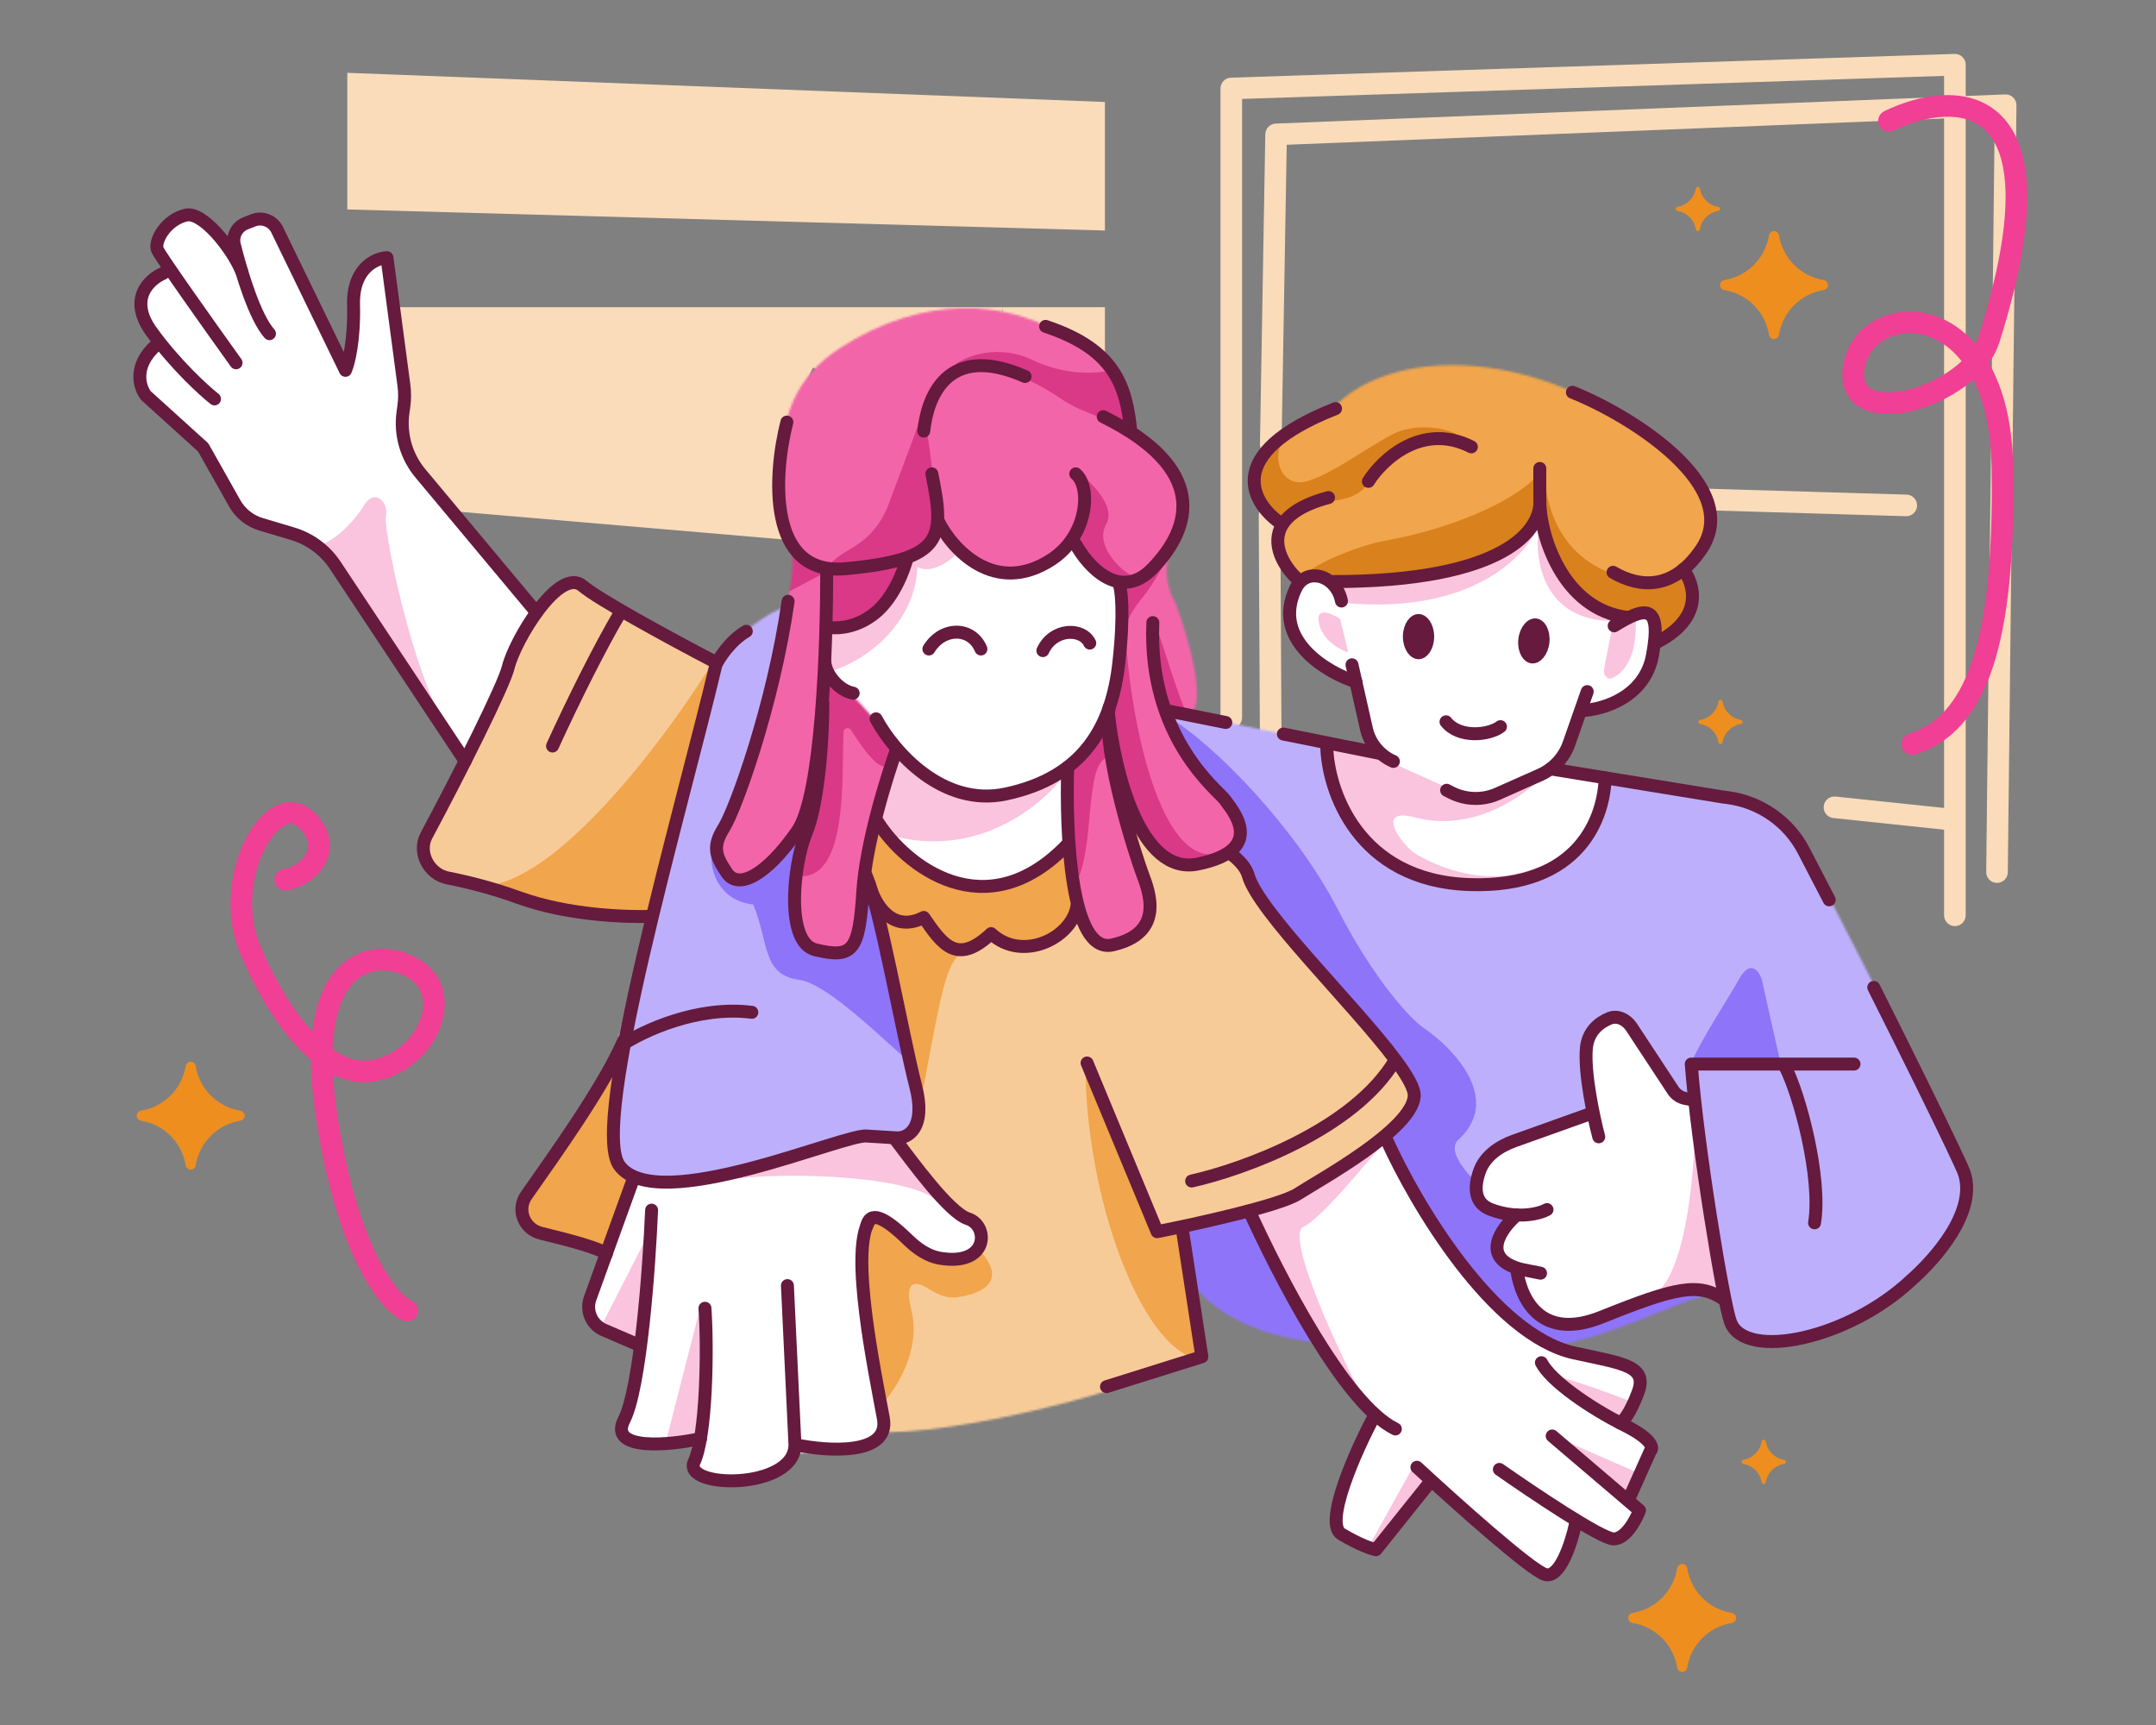 <svg width="1000" height="800" viewBox="0 0 1000 800" fill="none" xmlns="http://www.w3.org/2000/svg">
<rect x="0" y="0" width="1000" height="800" fill="#808080" stroke="none"/>
<path d="M910.203 26.409C911.178 27.353 911.728 28.652 911.728 30.009V44.522L930.063 43.789C931.435 43.734 932.769 44.245 933.754 45.202C934.739 46.158 935.288 47.478 935.272 48.851L931.265 404.513C931.233 407.28 928.966 409.497 926.199 409.466C923.433 409.434 921.215 407.167 921.247 404.4L925.195 54.01L911.728 54.548V424.494C911.728 427.26 909.486 429.503 906.719 429.503C903.953 429.503 901.71 427.26 901.71 424.494V384.777L850.342 379.383C847.59 379.094 845.594 376.629 845.883 373.877C846.172 371.126 848.637 369.13 851.388 369.419L901.71 374.704V54.949L596.81 67.136L594.413 206.174C594.365 208.94 592.084 211.143 589.318 211.096C586.551 211.048 584.348 208.767 584.395 206.001L586.874 62.233C586.92 59.578 589.029 57.42 591.683 57.314L901.71 44.922V35.186L576.103 45.877V332.823C576.103 335.59 573.861 337.833 571.094 337.833C568.327 337.833 566.085 335.59 566.085 332.823V41.03C566.085 38.327 568.229 36.112 570.93 36.023L906.555 25.003C907.911 24.958 909.227 25.466 910.203 26.409Z" fill="#FADCBA"/>
<path d="M792.655 226.66C789.89 226.577 787.581 228.753 787.499 231.518C787.417 234.283 789.592 236.592 792.358 236.674L884.029 239.397C886.794 239.479 889.102 237.304 889.184 234.539C889.266 231.773 887.091 229.465 884.326 229.383L792.655 226.66Z" fill="#FADCBA"/>
<path d="M588.92 234.14C591.686 234.188 593.89 236.469 593.843 239.235L594.413 347.44C594.365 350.207 592.084 352.41 589.318 352.363C586.551 352.315 584.348 350.034 584.395 347.268L583.825 239.062C583.873 236.296 586.154 234.092 588.92 234.14Z" fill="#FADCBA"/>
<path d="M161.08 97.134V33.766L512.485 47.291V106.902L161.08 97.134Z" fill="#FADCBA"/>
<path d="M361.704 205.085L364.96 250.325L209.17 237L183.372 205.085L187.379 180.039L183.372 142.469H465.147L459 200.583L376.982 170.521L361.704 205.085Z" fill="#FADCBA"/>
<path d="M465.147 142.469H512.485V166.263L459 200.583L465.147 142.469Z" fill="#FADCBA"/>
<mask id="mask0_2765_9619" style="mask-type:alpha" maskUnits="userSpaceOnUse" x="197" y="270" width="459" height="395">
<path d="M272.26 272.828L334.446 309.042L569.971 390.011L585.566 418.416L606.737 445.604C621.725 460.813 652.959 492.038 655.616 506.39C645.557 542.055 584.441 561.885 548.265 570.965L556.485 628.749C516.795 648.949 426.226 668.641 400.533 663.326L280.487 579.733C271.297 577.257 260.681 576.835 254.519 572.051C239.338 571.502 244.035 560.095 243.728 558.516C242.326 551.319 280.125 507.67 283.6 494.867C285.957 486.185 296.065 448.779 300.864 426.335L247.043 419.468C235.673 415.408 220.509 407.945 206.511 406.527C189.013 404.756 200.747 376.898 206.511 371.406C209.14 368.9 243.753 289.361 253.056 277.401C260.498 267.832 268.938 270.54 272.26 272.828Z" fill="#A1B3B8"/>
</mask>
<g mask="url(#mask0_2765_9619)">
<rect x="65.079" y="223.912" width="2241.65" height="1813.75" fill="#F7CB98"/>
<path fill-rule="evenodd" clip-rule="evenodd" d="M331.872 305.019C313.12 336.248 262.326 406.002 226.888 410.609C191.45 415.216 236.042 433.201 262.768 441.617L303.301 423.677L331.872 311.161V305.019ZM286.526 495.416C284.016 508.853 281.285 543.634 297.763 550.367C314.242 557.101 289.421 574.288 274.95 582.04L223.122 572.295L286.526 495.416ZM555.353 630.103C529.483 625.319 503.444 555.407 503.444 493.77L532.525 559.797L537.463 571.32L547.523 569.308C561.255 590.57 581.222 634.887 555.353 630.103ZM431.068 489.698C437.098 457.871 439.925 442.952 447.932 441.617C455.297 440.39 456.442 437.464 457.285 435.307C457.538 434.662 457.763 434.086 458.12 433.644C464.469 437.188 478.895 442.946 485.806 437.631C492.716 432.315 497.545 426.261 499.095 423.898L494.665 393.776L405.406 381.151L396.547 413.488L408.95 433.644L427.112 510.278C428.593 502.762 429.891 495.913 431.067 489.707L431.068 489.7L431.068 489.698ZM408.507 651.809C415.225 644.943 427.466 626.471 422.682 607.512C419.147 593.503 424.746 593.948 430.561 597.608C434.606 600.153 439.101 602.308 443.834 601.646C456.432 599.883 468.937 593.524 451.697 577.168C430.966 557.5 420.172 533.535 417.367 524.011L384.586 553.912V622.351L408.507 651.809Z" fill="#F1A54C"/>
</g>
<mask id="mask1_2765_9619" style="mask-type:alpha" maskUnits="userSpaceOnUse" x="283" y="281" width="630" height="343">
<path d="M328.771 318.028C332.758 298.094 359.779 281.704 364.209 281.704L379.27 289.899C392.559 352.801 419.802 481.706 422.46 494.11C425.782 509.614 424.232 514.929 422.46 524.01C420.688 533.091 413.761 532.382 400.472 530.167C387.183 527.952 343.89 544.691 314.875 548.457C299.984 550.389 294.935 548.127 291.464 545.347C288.173 542.712 286.154 539.985 283.783 526.509C278.91 498.823 324.784 337.961 328.771 318.028Z" fill="#A1B3B8"/>
<path d="M581.487 411.052C580.602 403.743 569.749 395.548 568.42 393.998L536.747 328.88C565.179 333.562 601.069 342.496 639.887 348.731C700.86 358.525 758.039 361.351 769.973 365.426C783.185 369.937 820.893 366.718 830.439 382.702C838.332 395.919 886.492 488.749 912.406 546.262C910.029 562.174 904.056 578.657 883.325 596.376C857.411 618.525 817.299 626.555 810.284 619.693C804.706 614.237 800.317 606.846 795.887 601.531C791.457 596.215 758.456 616.37 724.79 623.458C716.861 625.127 707.778 620.703 698.654 612.964C600.491 640.184 558.527 608.858 549.815 589.792L547.34 568.759C580.079 562.906 610.623 553.395 635.497 532.545C639.43 529.248 640.618 529.984 645.008 526.326C660.589 509.499 654.209 508.58 653.028 498.982C629.476 472.109 582.196 416.899 581.487 411.052Z" fill="#A1B3B8"/>
</mask>
<g mask="url(#mask1_2765_9619)">
<rect x="153.617" y="240.263" width="2981.8" height="1636.42" fill="#BEAFFC"/>
<path d="M620.469 421.684C601.002 383.827 563.178 345.123 541.841 332.424L546.493 566.536L552.251 600.423C555.795 608.102 563.636 624.211 566.648 627.223C569.66 630.236 613.234 630.989 634.644 630.989L806.518 634.053L797.546 585.219L737.006 589.609C720.616 576.246 666.45 541.862 675.841 529.105C697.458 510.145 674.217 486.062 659.894 476.391C654.357 472.652 637.326 454.464 620.469 421.684Z" fill="#8E74F9"/>
<path d="M817.15 454.242L825.788 492.781L797.546 494.318H783.828C788.48 482.801 801.203 463.81 806.518 454.242C811.834 444.674 815.821 450.255 817.15 454.242Z" fill="#8E74F9"/>
<path d="M329.878 396.877C329.657 403.669 333.245 417.697 349.369 419.469C356.9 437.852 353.356 452.027 370.853 454.464C384.851 456.413 413.6 486.284 422.46 492.781L393.522 367.752L329.878 396.877Z" fill="#8E74F9"/>
</g>
<mask id="mask2_2765_9619" style="mask-type:alpha" maskUnits="userSpaceOnUse" x="64" y="99" width="734" height="631">
<path d="M408.063 650.922C403.811 637.632 395.168 585.22 402.748 566.978C403.707 565.28 408.748 562.243 415.836 570.039C424.695 579.784 434.044 584.681 447.112 583.574C460.179 582.466 456.79 566.978 445.716 563.656C436.857 560.998 423.567 541.138 418.03 531.54C409.909 528.882 387.819 526.18 364.43 536.634C341.041 547.089 306.992 548.226 292.89 547.487C288.534 560.629 278.671 588.861 274.064 596.657C268.305 606.403 276.722 619.028 289.568 622.128C302.414 625.229 292.89 644.277 289.568 659.338C286.246 674.399 304.186 670.856 313.046 670.191C321.905 669.527 324.784 670.413 321.241 681.93C337.631 691.675 357.343 684.588 364.43 679.494C371.518 674.399 361.551 673.513 383.921 673.513C406.291 673.513 413.379 667.533 408.063 650.922Z" fill="white"/>
<path d="M153.132 260.219L215.148 353.686L247.707 283.696C230.209 262.95 194.42 218.548 191.053 214.118C186.845 208.581 185.219 200.135 187.212 189.061C189.206 177.986 180.818 137.958 179.267 125.776C178.027 116.031 170.901 123.818 166.545 130.167L160.143 169.308C151.874 151.81 132.268 114.746 127.661 106.95C123.054 99.153 114.346 104.292 110.212 106.95C109.473 110.124 106.361 115.083 100.688 108.722C85.886 92.124 80.484 103.849 77.605 105.178C74.726 106.507 70.157 111.328 76.924 124.863C59.648 138.374 68.251 143.814 68.694 151.566C68.868 154.609 72.021 155.453 72.352 157.236C72.864 159.995 69.285 164.337 65.423 170.516C60.993 177.604 69.372 188.238 83.326 198.205C94.489 206.179 102.707 222.861 105.955 229.21C107.653 233.345 114.638 242.5 128.99 246.044C143.342 249.587 151.065 256.97 153.132 260.219Z" fill="white"/>
<path d="M637.692 656.916C613.733 630.944 590.321 587.78 580.445 563.656L614.464 546.628L642.996 527.241C652.324 551.749 673.009 581.942 679.385 590.234C685.795 598.571 704.437 615.495 713.961 620.885L726.947 626.921L745.603 630.579C748.448 631.872 751.886 632.619 755.113 634.054C765.08 638.483 756.519 649.058 754.748 656.367C752.976 663.676 755.355 661.11 761.114 666.204C766.872 671.298 764.657 676.171 761.114 683.48C757.57 690.789 754.003 692.059 758.771 700.995C760.325 703.907 755.909 711.322 750.358 713.249C747.542 714.227 736.015 705.271 732.617 707.213C726.215 710.871 727.786 718.918 724.021 726.449C721.014 732.462 713.262 728.211 708.682 725.699L708.657 725.686L663.481 686.546C658.461 693.117 645.648 708.653 642.813 713.615L642.693 713.826C639.258 719.841 638.69 720.835 624.678 714.267C610.502 707.622 627.282 683.716 637.692 656.916Z" fill="white"/>
<path d="M790.413 598.206C772.306 600.035 737.721 610.928 731.519 614.118C715.812 614.589 711.084 607.209 708.108 602.412L704.634 596.657C704.634 587.415 698.141 587.82 695.305 583.391C691.762 577.854 696.439 572.294 700.648 563.656C686.915 561.884 685.143 554.796 687.58 541.95C690.016 529.104 726.655 521.014 734.629 517.913C745.054 513.859 729.873 491.21 737.857 480.155C742.489 473.742 747.279 471.418 752.004 471.639C759.092 481.976 773.095 500.68 774.866 505.11C776.638 509.54 783.404 509.647 785.84 509.5L797.88 601.087L790.413 598.206Z" fill="white"/>
</mask>
<g mask="url(#mask2_2765_9619)">
<path d="M40.839 52.464H963.996V748.376H40.839V52.464Z" fill="white"/>
<path d="M276.722 619.249L302.193 569.414L296.656 619.249L292.447 633.202L276.722 619.249Z" fill="#FAC3DE"/>
<path d="M433.76 556.322C420.294 544.627 354.638 542.551 330.422 548.457C334.556 544.913 345.339 539.602 346.047 538.184C346.933 536.412 383.479 511.384 385.251 507.841C387.022 504.297 450.45 527.811 452.887 528.919C455.323 530.026 450.593 570.94 433.76 556.322Z" fill="#FAC3DE"/>
<path d="M604.523 568.971C613.028 565.073 633.697 539.329 642.63 528.919C629.341 520.798 600.757 508.727 595.442 509.612C590.126 510.498 567.534 540.694 556.903 555.682C571.816 588.388 601.732 654.111 602.086 655.351C602.441 656.591 623.435 654.889 634.583 652.527C620.555 627.203 596.017 572.869 604.523 568.971Z" fill="#FAC3DE"/>
<path d="M775.289 657.566C762.886 652.324 734.535 641.043 720.36 637.854V641.004L755.355 662.882L775.289 657.566Z" fill="#FAC3DE"/>
<path d="M634.645 717.589L655.982 679.23L662.774 685.695L652.364 711.609L634.645 717.589Z" fill="#FAC3DE"/>
<path d="M775.289 689.903L722.797 666.868L758.234 700.313L775.289 689.903Z" fill="#FAC3DE"/>
<path d="M307.952 672.184L325.228 604.63V666.868L307.952 672.184Z" fill="#FAC3DE"/>
<path d="M168.572 234.747C164.319 242.012 153.872 252.193 147.523 252.709L153.132 278.602C159.112 298.831 171.073 340.131 171.073 343.497C171.073 347.706 240.348 369.56 217.756 351.841C195.165 334.122 177.431 245.378 178.982 239.398C180.532 233.418 173.887 225.666 168.572 234.747Z" fill="#FAC3DE"/>
<path d="M786.389 509.612C786.391 509.748 786.393 509.885 786.394 510.022C786.666 521.099 797.188 581.716 802.484 611.009C783.463 611.862 749.626 611.082 766.453 601.132C783.193 591.234 786.719 536.541 786.394 510.022C786.391 509.877 786.389 509.74 786.389 509.612Z" fill="#FAC3DE"/>
</g>
<mask id="mask3_2765_9619" style="mask-type:alpha" maskUnits="userSpaceOnUse" x="331" y="142" width="463" height="301">
<path d="M398.318 412.602C398.318 397.009 411.607 363.431 418.252 348.592C441.818 379.777 477.536 368.378 492.45 358.78C495.255 378.714 501.221 420.531 502.638 428.327C504.41 438.073 508.397 436.965 523.901 435.193C539.405 433.421 530.103 407.95 526.78 398.426C525.055 393.48 522.065 380.017 524.295 379.458C526.358 378.941 533.392 390.906 538.076 396.655C547.822 408.615 561.111 401.306 572.628 391.56C581.842 383.764 561.111 359.666 549.594 348.592C545.895 344.838 539.26 334.581 542.036 330.99C542.972 329.779 546.6 332.47 549.594 332.202C561.465 331.139 551.587 296.616 545.164 279.488C542.137 274.837 537.899 262.655 545.164 251.138C557.44 231.676 538.298 211.491 523.901 197.759C522.794 179.154 512.162 166.308 489.571 153.462C466.979 140.616 429.326 135.521 389.237 161.657C349.148 187.792 365.981 233.419 367.531 257.782C369.082 282.146 342.725 366.532 337.631 376.499C332.536 386.466 327.442 392.225 337.631 404.185C345.781 413.753 363.766 397.097 371.74 387.574C369.229 404.849 367.708 439.933 381.706 442.059C399.204 444.717 398.318 432.092 398.318 412.602Z" fill="#A1B3B8"/>
<path d="M624.013 270.185C617.28 270.185 605.556 268.266 600.536 267.306C595.602 265.868 592.333 255.453 593.613 242.101C585.566 237.346 582.274 227.358 582.274 223.994C582.274 212.69 577.821 211.565 617.024 190.524C647.346 156.557 726.446 162.048 780.826 217.25C798.46 235.151 796.448 246.491 782.548 264.598C786.389 276.12 784.816 291.578 768.648 297.337C765.356 279.413 767.916 287.277 750.261 285.468C730.628 283.456 723.472 261.306 713.412 242.101C709.868 262.257 632.43 270.185 624.013 270.185Z" fill="#A1B3B8"/>
</mask>
<g mask="url(#mask3_2765_9619)">
<path d="M223.506 102.392H556.297L591.677 500.415H223.506V102.392Z" fill="#F365A9"/>
<path d="M572.882 137.771H805.062L798.428 352.261L572.882 322.41V137.771Z" fill="#F1A54C"/>
<path d="M370.19 406.345C393.521 408.422 390.397 360.153 391.238 339.557C391.321 337.541 393.673 336.983 394.765 338.679C399.554 346.122 407.264 357.478 411.608 355.236C417.101 352.401 410.205 337.074 406.071 329.765C397.137 319.06 379.669 301.326 381.264 316.033C383.257 334.416 378.89 359.34 370.19 406.345Z" fill="#DA3987"/>
<path d="M418.917 263.983C419.36 272.4 400.533 288.126 389.902 290.119C386.562 290.745 384.721 290.871 384.194 286.912C383.38 280.789 384.876 268.969 382.365 265.695L365.355 274.658L364.258 253.795L378.707 261.672L384.719 262.574C385.025 260.407 390.434 256.945 396.224 253.459C403.586 249.027 409.011 242.204 412.032 234.159C418.794 216.154 427.452 193.054 428.441 190.228C429.681 186.685 429.991 195.692 429.991 200.638C432.944 217.471 436.744 253.876 427.175 256.002C422.783 256.978 418.225 258.665 413.514 260.311C416.62 260.531 418.79 261.576 418.917 263.983Z" fill="#DA3987"/>
<path d="M493.558 357.229L512.406 336.477C516.319 341.202 519.728 349.332 514.235 350.926C507.369 352.92 506.626 364.981 504.854 384.029C503.436 399.268 500.4 410.312 497.226 410.165L493.558 357.229Z" fill="#DA3987"/>
<path d="M550.083 329.765C547.518 326.154 539.48 299.003 535.64 288.741V307.838L542.285 329.765L549.169 341.964C550.276 337.387 552.461 333.112 550.083 329.765Z" fill="#DA3987"/>
<path d="M521.917 292.216C523.541 327.654 536.128 398.515 562.883 396.211C589.639 393.908 568.716 404.554 554.91 410.165L525.026 390.433C522.885 381.868 522.351 368.525 522.351 367.639C522.351 366.753 519.25 352.652 517.7 345.712L515.485 327.329L521.917 292.216L517.7 271.292L525.584 267.432C522.902 267.813 515.682 268.533 511.72 269.299L497.988 252.466C500.646 243.533 503.684 224.886 499.786 218.508C505.766 223.454 517.833 234.659 513.049 243.164C507.069 253.795 522.378 267.048 526.144 267.159L538.963 260.883L544.048 253.795C541.833 258.594 534.181 271.997 530.879 275.938C525.209 282.705 522.581 287.565 521.917 292.216Z" fill="#DA3987"/>
<path d="M447.294 172.288C460.05 166.669 479.879 176.646 491.284 184.401C494.635 186.68 498.168 188.693 501.922 190.222C510.733 193.811 522.976 199.303 524.112 199.303C525.529 199.303 528.036 194.437 530.546 193.551L514.235 171.868C509.362 173.197 494.532 174.414 478.94 166.972C463.347 159.53 448.965 164.905 443.723 168.523C439.294 172.879 432.41 178.844 447.294 172.288Z" fill="#DA3987"/>
<path d="M600.746 273.56C600.569 263.46 631.267 252.8 641.899 250.88C679.21 244.143 707.573 229.061 714.144 218.873C714.144 220.276 713.892 228.457 711.943 239.62C709.994 250.783 700.5 260.514 695.996 263.984C668.163 268.856 600.924 283.659 600.746 273.56Z" fill="#D9811C"/>
<path d="M750.482 289.898C718.411 279.798 714.527 241.54 716.595 223.673C721.246 263.762 754.05 269.536 766.453 269.536C776.375 269.536 785.255 256.916 785.255 278.602C781.816 289.898 782.553 299.997 750.482 289.898Z" fill="#D9811C"/>
<path d="M634.766 223.673C628.966 234.015 612.376 232.109 608.611 232.773C606.839 233.512 599.96 238.203 594.998 240.506C588.797 243.385 583.481 239.62 577.722 221.458C571.964 203.296 603.001 197.164 596.357 203.144C589.712 209.124 592.783 223.673 602.75 223.673C612.717 223.673 634.068 207.334 646.471 201.132C658.874 194.931 679.21 199.531 679.21 205.733C669.243 200.86 644.825 205.733 634.766 223.673Z" fill="#D9811C"/>
</g>
<mask id="mask4_2765_9619" style="mask-type:alpha" maskUnits="userSpaceOnUse" x="380" y="242" width="389" height="169">
<path d="M409.835 339.069C407.886 335.348 393.224 320.095 386.136 312.934C375.726 305.181 381.485 301.416 386.136 292.114C406.07 292.557 419.128 266.243 421.506 258.196C429.701 258.86 426.668 254.904 435.971 246.266C470.08 280.596 489.349 257.34 498.43 250.696C499.316 258.448 503.967 258.226 520.579 271.958C523.945 322.28 505.772 349.318 495.214 357.144C495.288 359.138 497.34 367.78 495.214 391.346C469.167 430.151 422.239 402.414 404.298 382.48L414.93 350.586C414.044 348.298 411.785 342.79 409.835 339.069Z" fill="white"/>
<path d="M600.979 273.559C603.991 264.877 612.635 271.73 620.5 270.45C679.915 269.135 694.464 257.52 713.202 242.561L713.778 242.101C718.872 268.679 742.859 288.557 758.954 285.082C769.187 282.873 769.67 289.638 765.904 307.579C762.892 321.931 743.126 328.416 733.897 329.892L723.682 355.238C723.904 356.64 727.501 357.996 744.688 361.717C740.258 396.49 726.783 406.844 676.284 409.28C625.785 411.717 616.89 356.82 615.561 348.182C614.233 339.544 626.648 348.182 634.4 348.182C640.253 348.182 631.912 327.963 630.376 321.479C628.17 312.164 620.338 314.121 613.732 308.859C608.011 304.3 603.138 298.995 600.979 296.322C596.327 290.563 597.213 284.412 600.979 273.559Z" fill="white"/>
</mask>
<g mask="url(#mask4_2765_9619)">
<path d="M311.495 94.105H886.475V482.15H311.495V94.105Z" fill="white"/>
<path d="M656.572 379.158C672.696 383.41 695.393 380.265 717.985 358.116L691.788 370.077L674.955 366.976L641.51 351.915C629.624 348.888 602.707 342.181 601.112 343.244C599.518 344.307 598.468 353.908 596.77 358.116L634.644 425.67C654.873 427.516 695.996 431.207 698.654 431.207C701.976 431.207 737.636 392.447 712.165 402.635C686.694 412.824 662.109 399.313 656.572 395.991C651.034 392.668 636.416 373.842 656.572 379.158Z" fill="#FAC3DE"/>
<path d="M416.258 388.239C457.012 397.63 485.96 370.638 493.934 358.973C450.221 379.458 424.379 359.814 416.258 349.478C399.278 358.486 375.505 378.848 416.258 388.239Z" fill="#FAC3DE"/>
<path d="M425.529 262.951C424.112 293.251 395.426 309.57 383.097 311.785L387.686 261.327L433.977 242.943L444.734 255.818C441.485 259.51 432.263 266.672 425.529 262.951Z" fill="#FAC3DE"/>
<path d="M611.831 289.234C609.882 281.083 617.516 284.361 621.577 287.019L625.342 302.523C621.65 301.49 613.78 297.385 611.831 289.234Z" fill="#FAC3DE"/>
<path d="M758.677 287.019C759.471 304.228 753.475 311.712 748.02 314.366C745.557 315.565 743.436 313.116 743.961 310.427L748.346 288.008C714.568 288.008 711.174 257.561 713.961 242.832C708.596 257.464 682.905 285.302 623.06 279.595L618.305 270.633L713.961 227.286V242.832L742.951 249.234L748.346 288.008C751.521 278.411 757.614 263.984 758.677 287.019Z" fill="#FAC3DE"/>
</g>
<path fill-rule="evenodd" clip-rule="evenodd" d="M878.344 60.566C885.646 57.033 894.034 54.451 901.839 54.152C909.596 53.855 916.342 55.804 921.238 60.798C926.186 65.843 930.047 74.809 930.232 90.237C930.416 105.658 926.907 126.991 917.723 155.983C917.355 157.145 916.857 158.307 916.238 159.46C910.698 153.034 904.233 148.756 897.427 146.457C878.715 140.136 858.18 149.761 854.94 169.196C854.167 173.839 854.5 178.084 856.155 181.718C857.838 185.411 860.681 188.014 864.072 189.655C870.575 192.8 879.151 192.48 887.223 190.508C895.48 188.491 904.139 184.526 911.355 179.237C912.703 178.249 914.017 177.202 915.279 176.1C920.128 185.741 923.473 199.118 923.751 217.184C924.375 257.725 921.356 286.658 914.741 306.471C908.196 326.076 898.357 336.188 885.408 340.323C882.773 341.165 881.318 343.983 882.16 346.619C883.002 349.254 885.82 350.709 888.456 349.867C905.313 344.484 917.013 331.303 924.244 309.644C931.405 288.193 934.397 257.89 933.769 217.03C933.445 196.015 929.124 179.943 922.469 168.328C924.559 165.443 926.223 162.326 927.274 159.009C936.624 129.492 940.452 107.022 940.25 90.118C940.048 73.221 935.8 61.338 928.392 53.783C920.932 46.176 911.074 43.772 901.455 44.141C891.883 44.507 882.123 47.608 873.98 51.547C871.49 52.752 870.448 55.748 871.653 58.238C872.857 60.729 875.853 61.771 878.344 60.566ZM894.22 155.949C899.493 157.73 905.023 161.386 909.855 167.5C908.511 168.761 907.031 169.984 905.432 171.157C899.289 175.659 891.838 179.067 884.845 180.776C877.666 182.529 871.851 182.288 868.434 180.635C866.864 179.876 865.864 178.862 865.272 177.564C864.654 176.207 864.282 174.089 864.823 170.843C866.844 158.718 880.121 151.186 894.22 155.949Z" fill="#F03F94"/>
<path fill-rule="evenodd" clip-rule="evenodd" d="M146.115 377.146C143.488 374.478 140.405 372.746 136.981 372.233C133.573 371.721 130.302 372.488 127.399 373.99C121.755 376.91 117.029 382.814 113.615 389.686C106.741 403.524 103.839 424.021 111.368 442.19C117.26 456.407 125.847 471.97 136.132 483.602C138.66 486.461 141.361 489.16 144.216 491.562C144.251 499.125 144.934 507.631 146.358 517.154C151.223 549.69 158.609 572.157 166.023 587.093C169.73 594.561 173.473 600.205 176.96 604.295C180.381 608.307 183.783 611.09 186.898 612.433C189.438 613.529 192.386 612.358 193.482 609.818C194.577 607.278 193.406 604.33 190.866 603.234C189.723 602.741 187.502 601.218 184.583 597.794C181.73 594.448 178.416 589.527 174.997 582.639C168.159 568.863 161.019 547.456 156.266 515.673C155.319 509.336 154.728 503.587 154.438 498.376C160.356 501.292 166.722 502.649 173.399 501.572C186.779 499.414 197.258 490.538 202.511 480.32C207.712 470.199 208.282 457.433 199.404 448.719C191.375 440.839 174.571 435.766 161.158 445.117C152.842 450.914 146.846 461.545 144.897 478.358C144.477 477.905 144.057 477.44 143.637 476.966C134.323 466.432 126.254 451.94 120.624 438.354C114.398 423.331 116.756 405.882 122.588 394.143C125.527 388.225 129.016 384.433 132.002 382.888C133.414 382.158 134.561 382 135.495 382.14C136.413 382.278 137.596 382.773 138.976 384.175C141.609 386.85 142.624 389.167 142.904 390.967C143.181 392.752 142.807 394.477 141.87 396.13C139.871 399.655 135.516 402.417 131.541 403.007C128.804 403.413 126.915 405.961 127.321 408.698C127.728 411.434 130.275 413.323 133.012 412.917C139.724 411.921 146.915 407.544 150.585 401.072C152.482 397.726 153.473 393.736 152.804 389.429C152.137 385.137 149.894 380.984 146.115 377.146ZM171.804 491.681C166.164 492.591 160.259 490.799 154.298 486.689C155.029 467.132 160.885 457.52 166.888 453.335C175.391 447.408 186.89 450.475 192.386 455.869C197.033 460.43 197.603 467.952 193.6 475.74C189.648 483.429 181.718 490.082 171.804 491.681Z" fill="#F03F94"/>
<path d="M778.075 95.927C777.6 96.005 777.228 96.402 777.228 96.884C777.228 97.366 777.6 97.763 778.075 97.84C782.41 98.549 785.832 101.971 786.54 106.305C786.618 106.781 787.015 107.153 787.497 107.153C787.979 107.153 788.375 106.781 788.453 106.305C789.162 101.971 792.584 98.549 796.918 97.84C797.394 97.763 797.766 97.366 797.766 96.884C797.766 96.402 797.394 96.005 796.918 95.927C792.584 95.219 789.162 91.797 788.453 87.463C788.375 86.987 787.979 86.615 787.497 86.615C787.015 86.615 786.618 86.987 786.54 87.463C785.832 91.797 782.41 95.219 778.075 95.927Z" fill="#EE8E1F"/>
<path d="M799.834 129.867C798.673 130.056 797.766 131.024 797.766 132.2C797.766 133.376 798.673 134.343 799.834 134.533C810.405 136.261 818.751 144.607 820.479 155.178C820.669 156.339 821.637 157.246 822.812 157.246C823.988 157.246 824.956 156.339 825.145 155.178C826.874 144.607 835.22 136.261 845.791 134.533C846.952 134.343 847.859 133.376 847.859 132.2C847.859 131.024 846.952 130.056 845.791 129.867C835.22 128.138 826.874 119.792 825.145 109.221C824.956 108.06 823.988 107.153 822.812 107.153C821.637 107.153 820.669 108.06 820.479 109.221C818.751 119.792 810.405 128.138 799.834 129.867Z" fill="#EE8E1F"/>
<path d="M788.595 333.871C788.119 333.948 787.747 334.345 787.747 334.827C787.747 335.309 788.119 335.706 788.595 335.784C792.929 336.492 796.351 339.914 797.06 344.248C797.138 344.724 797.534 345.096 798.016 345.096C798.498 345.096 798.895 344.724 798.973 344.248C799.681 339.914 803.103 336.492 807.438 335.784C807.913 335.706 808.285 335.309 808.285 334.827C808.285 334.345 807.913 333.948 807.438 333.871C803.103 333.162 799.681 329.74 798.973 325.406C798.895 324.93 798.498 324.558 798.016 324.558C797.534 324.558 797.138 324.93 797.06 325.406C796.351 329.74 792.929 333.162 788.595 333.871Z" fill="#EE8E1F"/>
<path d="M63.398 517.417C63.398 516.241 64.305 515.274 65.466 515.084C76.037 513.356 84.383 505.01 86.112 494.438C86.301 493.278 87.269 492.37 88.445 492.37C89.621 492.37 90.588 493.278 90.778 494.438C92.506 505.01 100.852 513.356 111.424 515.084C112.584 515.274 113.491 516.241 113.491 517.417C113.491 518.593 112.584 519.56 111.424 519.75C100.852 521.478 92.506 529.825 90.778 540.396C90.588 541.556 89.621 542.464 88.445 542.464C87.269 542.464 86.301 541.556 86.112 540.396C84.383 529.825 76.037 521.478 65.466 519.75C64.305 519.56 63.398 518.593 63.398 517.417Z" fill="#EE8E1F"/>
<path d="M808.632 677.01C808.156 677.087 807.784 677.484 807.784 677.966C807.784 678.448 808.156 678.845 808.632 678.923C812.967 679.631 816.389 683.053 817.097 687.387C817.175 687.863 817.571 688.235 818.054 688.235C818.536 688.235 818.932 687.863 819.01 687.387C819.719 683.053 823.141 679.631 827.475 678.923C827.951 678.845 828.323 678.448 828.323 677.966C828.323 677.484 827.951 677.087 827.475 677.01C823.141 676.301 819.719 672.879 819.01 668.545C818.932 668.069 818.536 667.697 818.054 667.697C817.571 667.697 817.175 668.069 817.097 668.545C816.389 672.879 812.967 676.301 808.632 677.01Z" fill="#EE8E1F"/>
<path d="M757.254 748.018C756.094 748.208 755.187 749.175 755.187 750.351C755.187 751.527 756.094 752.494 757.254 752.684C767.826 754.412 776.172 762.759 777.9 773.33C778.09 774.49 779.057 775.398 780.233 775.398C781.409 775.398 782.376 774.49 782.566 773.33C784.294 762.759 792.641 754.412 803.212 752.684C804.373 752.494 805.28 751.527 805.28 750.351C805.28 749.175 804.373 748.208 803.212 748.018C792.641 746.29 784.294 737.944 782.566 727.372C782.376 726.212 781.409 725.304 780.233 725.304C779.057 725.304 778.09 726.212 777.9 727.372C776.172 737.944 767.826 746.29 757.254 748.018Z" fill="#EE8E1F"/>
<path d="M401.204 404.881C407.971 419.147 418.466 479.477 424.715 503.725C429.715 523.124 421.132 527.807 416.216 527.723L402.301 526.875C392.802 525.125 304.474 564.471 287.226 540.472C273.427 521.274 315.79 376.715 332.068 308.31C333.714 304.896 338.835 297.007 346.151 292.764" stroke="#651A3E" stroke-width="6" stroke-linecap="round" stroke-linejoin="round"/>
<path d="M289.226 482.727C279.853 504.14 258.034 534.547 244.119 554.421C239.463 561.071 243.105 570.059 250.997 571.959C264.373 575.178 278.739 579.078 281.222 581.562" stroke="#651A3E" stroke-width="6" stroke-linecap="round" stroke-linejoin="round"/>
<path d="M293.842 546.445L273.728 602.091C271.621 607.918 274.421 614.377 280.113 616.824L296.725 623.966" stroke="#651A3E" stroke-width="6" stroke-linecap="round" stroke-linejoin="round"/>
<path d="M302.225 561.22C301.141 587.468 297.075 643.664 289.476 658.463C281.876 673.262 311.436 670.158 324.935 667.158" stroke="#651A3E" stroke-width="6" stroke-linecap="round" stroke-linejoin="round"/>
<path d="M326.973 606.717C328.306 625.632 327.678 665.558 321.973 677.961C316.223 690.46 368.719 691.21 368.719 669.962M368.719 669.962L365.22 596.217M368.719 669.962C383.718 673.128 412.916 675.111 409.716 657.713C405.716 635.964 393.966 579.947 403.216 566.198" stroke="#651A3E" stroke-width="6" stroke-linecap="round" stroke-linejoin="round"/>
<path d="M414.921 527.972C422.921 538.471 440.164 562.421 448.963 565.22C458.834 568.361 458.639 587.406 435.912 583.512C430.097 582.516 425.164 578.901 420.929 574.793C409.827 564.028 403.455 561.49 401.967 568.72" stroke="#651A3E" stroke-width="6" stroke-linecap="round" stroke-linejoin="round"/>
<path d="M288.721 484.442C298.387 478.109 323.523 466.278 348.721 469.478" stroke="#651A3E" stroke-width="6" stroke-linecap="round" stroke-linejoin="round"/>
<path d="M302.256 425C290.59 425.333 263.678 424.632 240.479 416.233C228.478 411.887 217.03 409.005 207.713 407.177C198.93 405.454 193.589 395.337 197.817 387.448C213.498 358.192 233.675 317.914 235.73 309.491C238.819 296.825 259.478 262.494 270.227 271.744C277.001 277.573 307.949 294.637 332.068 307.213" stroke="#651A3E" stroke-width="6" stroke-linecap="round" stroke-linejoin="round"/>
<path d="M215.731 352.987L155.494 262.185C150.805 255.117 143.784 249.919 135.655 247.498L121.062 243.151C115.883 241.608 111.506 238.116 108.852 233.409L94.241 207.499L67.743 183.501C64.743 179.751 61.493 169.802 72.493 160.002" stroke="#651A3E" stroke-width="6" stroke-linecap="round" stroke-linejoin="round"/>
<path d="M248.666 283.802L194.986 219.525C188.456 211.705 185.521 201.496 186.902 191.402L187.322 188.338C187.761 185.127 187.767 181.872 187.341 178.66L179.484 119.505C174.151 119.755 163.585 124.455 163.985 141.254C164.385 158.052 161.652 168.585 160.236 171.751L128.526 106.533C126.527 102.422 121.709 100.532 117.449 102.189L113.962 103.545C109.944 105.107 107.645 109.353 108.693 113.534C112.119 127.196 118.322 147.253 124.988 154.753" stroke="#651A3E" stroke-width="6" stroke-linecap="round" stroke-linejoin="round"/>
<path d="M112.041 125.777C107.458 114.778 93.841 97.956 86.241 99.756C76.742 102.006 71.493 112.005 72.992 115.754C74.192 118.754 97.824 152.002 109.49 168.25" stroke="#651A3E" stroke-width="6" stroke-linecap="round" stroke-linejoin="round"/>
<path d="M75.742 126.755C69.326 129.421 59.243 138.554 70.243 153.753C81.242 168.951 94.324 180.917 99.49 185" stroke="#651A3E" stroke-width="6" stroke-linecap="round" stroke-linejoin="round"/>
<path d="M287.441 284.534C278.2 300.263 266.178 324.282 256.265 345.988" stroke="#651A3E" stroke-width="6" stroke-linecap="round" stroke-linejoin="round"/>
<path d="M504.209 492.977L536.706 571.22C554.955 567.637 593.552 559.121 601.951 553.722C612.45 546.972 654.697 523.974 655.947 508.475C656.229 504.981 652.78 498.958 647.198 491.476M552.705 547.722C576.287 542.472 628.199 523.873 647.198 491.476M647.198 491.476C628.02 465.768 583.67 422.828 578.953 405.983C577.929 402.326 574.71 398.757 570.202 395.468" stroke="#651A3E" stroke-width="6" stroke-linecap="round" stroke-linejoin="round"/>
<path d="M548.255 569.307L557.455 629.215L513.208 643.089" stroke="#651A3E" stroke-width="6" stroke-linecap="round" stroke-linejoin="round"/>
<path d="M579.53 561.808C592.779 590.806 623.4 651.113 647.198 662.712" stroke="#651A3E" stroke-width="6" stroke-linecap="round" stroke-linejoin="round"/>
<path d="M637.692 656.184C628.86 672.6 613.8 706.459 622.2 711.459C630.599 716.458 636.365 718.375 638.198 718.708L662.197 688.71" stroke="#651A3E" stroke-width="6" stroke-linecap="round" stroke-linejoin="round"/>
<path d="M657.197 680.462C674.196 696.21 709.893 728.208 716.692 730.208C723.492 732.208 728.858 715.542 730.691 706.96" stroke="#651A3E" stroke-width="6" stroke-linecap="round" stroke-linejoin="round"/>
<path d="M695.444 681.462C710.776 692.211 742.84 713.709 748.44 713.709C754.039 713.709 758.772 704.876 760.439 700.46L719.942 665.963" stroke="#651A3E" stroke-width="6" stroke-linecap="round" stroke-linejoin="round"/>
<path d="M755.939 694.21L765.439 672.962C766.938 671.712 766.638 667.562 753.439 660.963C736.941 652.713 719.192 640.214 714.942 631.965" stroke="#651A3E" stroke-width="6" stroke-linecap="round" stroke-linejoin="round"/>
<path d="M643.198 528.723C656.447 558.138 692.394 619.066 730.191 627.466C753.189 632.465 764.439 633.465 759.689 645.964C755.889 655.964 752.606 659.463 751.44 659.963" stroke="#651A3E" stroke-width="6" stroke-linecap="round" stroke-linejoin="round"/>
<path d="M406.325 333.368C414.658 348.783 437.264 374.435 466.462 368.235C502.959 360.486 515.708 336.488 518.958 307.24C521.558 283.842 520.041 272.633 518.958 270.633" stroke="#651A3E" stroke-width="6" stroke-linecap="round" stroke-linejoin="round"/>
<path d="M483.71 301.741C488.447 291.301 501.981 290.935 505.456 298.251" stroke="#651A3E" stroke-width="6" stroke-linecap="round" stroke-linejoin="round"/>
<path d="M430.833 300.991C437.235 290.569 450.587 290.569 454.976 300.991" stroke="#651A3E" stroke-width="6" stroke-linecap="round" stroke-linejoin="round"/>
<path d="M415.966 347.238C411.299 360.07 401.617 391.234 400.217 413.233C398.467 440.731 395.717 444.73 378.219 440.481C364.22 437.081 367.886 401.4 373.719 386.735C378.802 375.069 381.634 348.366 381.634 325.869" stroke="#651A3E" stroke-width="6" stroke-linecap="round" stroke-linejoin="round"/>
<path d="M383.463 264.049C383.463 298.8 381.344 368.895 369.745 385.494C355.246 406.242 342.439 412.631 337.189 404.881C331.94 397.132 330.222 392.734 335.722 383.985C341.222 375.235 358.588 327.149 365.539 278.864" stroke="#651A3E" stroke-width="6" stroke-linecap="round" stroke-linejoin="round"/>
<path d="M383.218 290.742C388.498 291.848 397.747 291.055 406.142 284.055C411.658 279.455 416.998 271.206 420.408 260.025" stroke="#651A3E" stroke-width="6" stroke-linecap="round" stroke-linejoin="round"/>
<path d="M382.548 306.298C382.548 312.517 389.117 320.279 395.717 321.479" stroke="#651A3E" stroke-width="6" stroke-linecap="round" stroke-linejoin="round"/>
<path d="M364.97 195.749C358.804 219.831 355.62 267.144 392.218 263.744C437.964 259.494 438.214 249.495 432.215 219.747M524.457 199.749C522.343 178.802 516.98 161.992 484.972 151.363" stroke="#651A3E" stroke-width="6" stroke-linecap="round" stroke-linejoin="round"/>
<path d="M435.223 241.735C441.389 254.401 461.312 276.693 487.71 259.494C504.709 248.419 506.209 225.83 498.959 219.747" stroke="#651A3E" stroke-width="6" stroke-linecap="round" stroke-linejoin="round"/>
<path d="M428.456 199.916C430.039 184.751 438.881 158.516 475.461 174.611" stroke="#651A3E" stroke-width="6" stroke-linecap="round" stroke-linejoin="round"/>
<path d="M498.959 252.495C504.542 262.66 519.458 279.143 534.457 263.744C553.205 244.495 560.205 217.247 511.708 193.249" stroke="#651A3E" stroke-width="6" stroke-linecap="round" stroke-linejoin="round"/>
<path d="M495.214 355.864C494.297 385.779 496.36 442.63 515.958 438.23C540.456 432.731 532.957 413.482 529.957 405.483C526.957 397.484 511.233 349.672 514.418 328.246" stroke="#651A3E" stroke-width="6" stroke-linecap="round" stroke-linejoin="round"/>
<path d="M406.966 380.985C419.799 401.4 457.217 431.326 495.214 391.529" stroke="#651A3E" stroke-width="6" stroke-linecap="round" stroke-linejoin="round"/>
<path d="M403.217 409.983C405.3 418.399 413.266 433.281 428.465 425.482C437.214 438.231 443.963 447.73 459.712 432.981C474.211 446.48 497.604 434.945 499.603 419.696" stroke="#651A3E" stroke-width="6" stroke-linecap="round" stroke-linejoin="round"/>
<path d="M514.053 330.442C516.886 357.856 528.857 406.133 555.455 400.733C588.702 393.984 570.751 374.886 568.204 370.986C565.636 367.053 532.457 342.738 534.707 288.742" stroke="#651A3E" stroke-width="6" stroke-linecap="round" stroke-linejoin="round"/>
<path d="M541.853 329.709L568.556 335.07M640.253 349.463L595.26 340.43" stroke="#651A3E" stroke-width="6" stroke-linecap="round" stroke-linejoin="round"/>
<path d="M785.84 510.231L781.67 509.426C779.345 508.978 777.3 507.609 775.999 505.631L756.768 476.4C754.46 472.892 750.346 470.707 746.46 472.298C741.558 474.306 736.456 478.47 735.788 486.226C734.788 497.826 739.204 518.391 741.537 527.223" stroke="#651A3E" stroke-width="6" stroke-linecap="round" stroke-linejoin="round"/>
<path d="M737.037 516.724L702.453 529.076C695.355 531.611 688.741 536.128 686.223 543.231C683.713 550.312 683.549 558.006 691.541 560.971C703.94 565.57 714.039 562.887 717.539 560.971" stroke="#651A3E" stroke-width="6" stroke-linecap="round" stroke-linejoin="round"/>
<path d="M703.54 563.47C696.124 569.803 686.191 583.718 705.79 588.718L714.539 590.468" stroke="#651A3E" stroke-width="6" stroke-linecap="round" stroke-linejoin="round"/>
<path d="M703.54 589.219C705.706 603.634 715.461 621.824 742.859 610.825C777.106 597.076 787.809 594.595 799.558 602.595" stroke="#651A3E" stroke-width="6" stroke-linecap="round" stroke-linejoin="round"/>
<path d="M859.931 493.476H784.437C787.27 531.14 799.314 604.35 802.686 613.216C809.435 630.965 857.181 621.216 886.429 593.718C897.512 583.969 917.345 561.808 910.943 543.701C910.027 541.108 902.605 525.531 891.849 503.646C885.269 490.256 877.439 474.505 869.088 457.921M719.265 356.595L798.826 369.581L801.202 369.888C816.252 371.832 829.456 380.913 836.498 394.356C840.413 401.828 844.41 409.532 848.42 417.318" stroke="#651A3E" stroke-width="6" stroke-linecap="round" stroke-linejoin="round"/>
<path d="M827.724 494.136C834.807 507.552 845.024 546.514 841.625 567.113" stroke="#651A3E" stroke-width="6" stroke-linecap="round" stroke-linejoin="round"/>
<path d="M615.379 345.988C615.712 365.986 629.449 408.433 681.445 410.232C733.441 412.032 744.005 378.301 744.505 360.802" stroke="#651A3E" stroke-width="6" stroke-linecap="round" stroke-linejoin="round"/>
<path d="M714.193 231.246C715.526 245.829 697.866 269.719 617.939 269.719M714.193 231.246C713.859 247.162 724.316 282.763 755.113 286.363M714.193 231.246V217.247" stroke="#651A3E" stroke-width="6" stroke-linecap="round" stroke-linejoin="round"/>
<path d="M627.084 308.31L633.779 338.005C635.3 344.75 639.947 350.365 646.288 353.12V353.12M670.98 366.494L673.073 367.562C679.792 370.992 687.7 371.205 694.593 368.142L714.323 359.372C720.621 356.573 725.484 351.299 727.763 344.795L736.191 320.739" stroke="#651A3E" stroke-width="6" stroke-linecap="round" stroke-linejoin="round"/>
<path d="M670.696 334.739C676.833 342.512 690.744 340.988 695.944 336.988" stroke="#651A3E" stroke-width="6" stroke-linecap="round" stroke-linejoin="round"/>
<path d="M657.946 287.742C658.682 287.742 659.672 288.171 660.605 289.522C661.529 290.86 662.196 292.873 662.196 295.241C662.196 297.609 661.529 299.622 660.605 300.961C659.672 302.312 658.682 302.74 657.946 302.74C657.211 302.74 656.222 302.312 655.289 300.961C654.365 299.622 653.697 297.609 653.697 295.241C653.697 292.873 654.365 290.86 655.289 289.522C656.222 288.171 657.211 287.742 657.946 287.742Z" fill="#651A3E" stroke="#651A3E" stroke-width="6" stroke-linecap="round" stroke-linejoin="round"/>
<path d="M712.223 289.782C712.954 289.859 713.894 290.388 714.681 291.828C715.461 293.256 715.916 295.327 715.669 297.683C715.423 300.038 714.55 301.97 713.491 303.206C712.423 304.452 711.394 304.775 710.662 304.699C709.931 304.622 708.991 304.093 708.204 302.653C707.424 301.225 706.97 299.153 707.216 296.798C707.463 294.443 708.336 292.51 709.395 291.275C710.463 290.029 711.491 289.706 712.223 289.782Z" fill="#651A3E" stroke="#651A3E" stroke-width="6" stroke-linecap="round" stroke-linejoin="round"/>
<path d="M628.949 316.24C615.867 312.074 589.552 296.992 600.951 272.994C605.938 262.494 619.866 266.828 622.2 278.743" stroke="#651A3E" stroke-width="6" stroke-linecap="round" stroke-linejoin="round"/>
<path d="M734.191 329.488C743.44 329.072 762.839 323.389 766.438 303.99C770.938 279.742 763.189 281.242 748.69 290.241" stroke="#651A3E" stroke-width="6" stroke-linecap="round" stroke-linejoin="round"/>
<path d="M601.451 268.243C595.5 262.563 589.248 252.246 594.842 243.245M616.2 230.746C604.345 233.902 597.864 238.382 594.842 243.245M594.842 243.245C580.796 234.079 566.054 210.497 619.45 189.499" stroke="#651A3E" stroke-width="6" stroke-linecap="round" stroke-linejoin="round"/>
<path d="M729.325 181.928C755.662 192.353 809.335 225.396 788.937 254.994C775.864 273.962 760.383 272.52 748.163 265.419" stroke="#651A3E" stroke-width="6" stroke-linecap="round" stroke-linejoin="round"/>
<path d="M780.719 264.049C785.719 270.632 790.587 286.092 769.188 297.491" stroke="#651A3E" stroke-width="6" stroke-linecap="round" stroke-linejoin="round"/>
<path d="M634.699 223.248C641.115 213.082 659.647 195.65 682.445 207.249" stroke="#651A3E" stroke-width="6" stroke-linecap="round" stroke-linejoin="round"/>
</svg>
